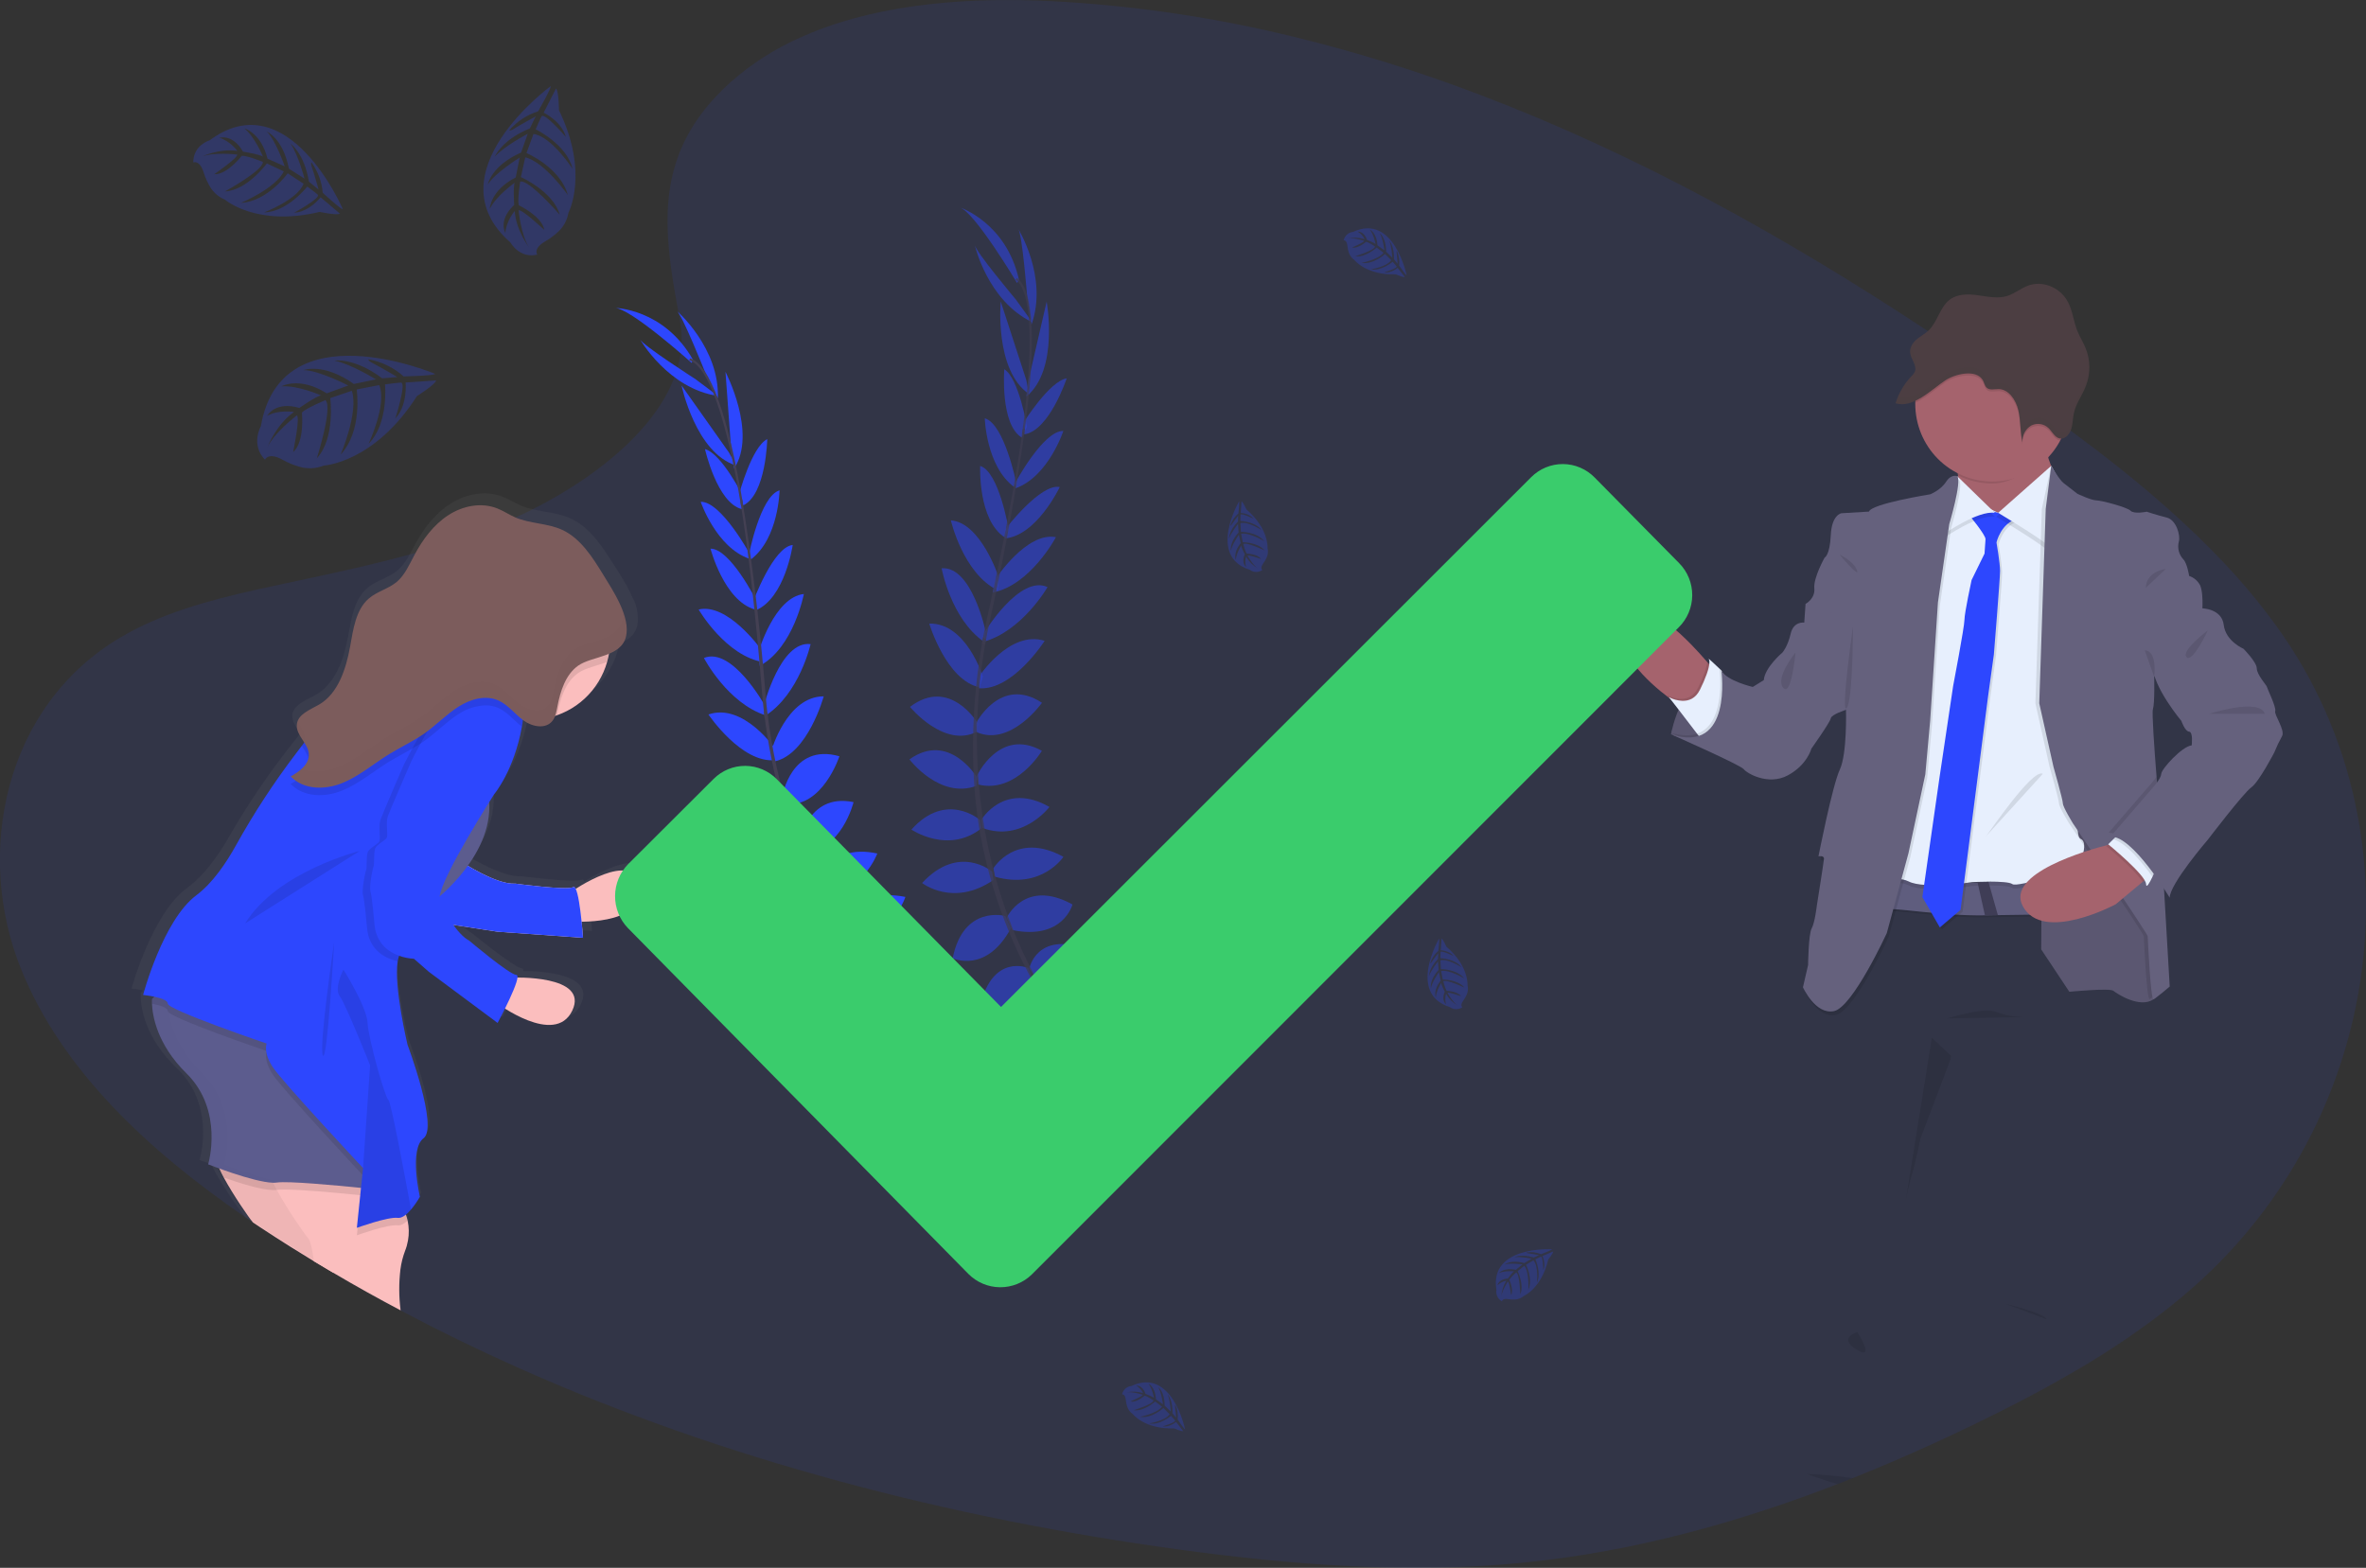 <svg width="338" height="224" viewBox="0 0 338 224" fill="none" xmlns="http://www.w3.org/2000/svg">
<rect x="0" y="0" width="338" height="224" fill="#333333" stroke="none"/>
<g clip-path="url(#clip0)">
<path opacity="0.1" d="M313.44 183.805C312.385 184.74 311.306 185.648 310.204 186.53C310.019 186.681 309.828 186.826 309.64 186.98C305.709 190.054 301.582 192.864 297.286 195.392L296.483 195.863C296.289 195.982 296.098 196.092 295.895 196.201C291.406 198.813 286.75 201.218 282.038 203.495L281.988 203.521L281.632 203.691C277.832 205.527 273.974 207.284 270.06 208.962L269.966 208.998C268.202 209.747 266.437 210.476 264.672 211.186C263.951 211.482 263.228 211.758 262.504 212.04C261.142 212.564 259.777 213.08 258.401 213.575L258.23 213.641L257.936 213.744L257.568 213.881C253.978 215.174 250.339 216.367 246.653 217.462L246.588 217.48C244.017 218.235 241.43 218.934 238.826 219.576L238.47 219.665C234.646 220.596 230.761 221.397 226.852 222.037L225.952 222.182C223.092 222.635 220.214 223.005 217.316 223.291C201.023 224.878 184.537 223.588 168.345 221.376C135.648 216.905 103.384 208.523 73.959 195.386C68.311 192.866 62.773 190.168 57.346 187.292C57.301 187.268 57.263 187.244 57.219 187.224C53.97 185.502 50.765 183.708 47.604 181.842C46.677 181.303 45.757 180.751 44.842 180.197C43.716 179.513 42.596 178.821 41.48 178.121C40.009 177.196 38.538 176.248 37.068 175.278L36.38 174.815L36.115 174.635C35.741 174.383 35.374 174.131 35.003 173.876C21.178 164.388 8.851 152.89 3.027 138.502C-3.703 121.898 0.603 100.848 17.272 91.034C23.002 87.654 29.661 85.819 36.391 84.303L37.08 84.149C38.218 83.897 39.356 83.654 40.489 83.411C44.456 82.563 48.445 81.721 52.395 80.781C54.454 80.292 56.493 79.779 58.519 79.225L59.349 78.993C64.236 77.672 69.016 75.975 73.647 73.918H73.676C74.173 73.695 74.665 73.464 75.147 73.227C75.459 73.078 75.77 72.93 76.082 72.767C81.083 70.259 86.377 66.781 90.451 62.636C90.777 62.304 91.095 61.966 91.404 61.628C91.642 61.364 91.877 61.097 92.104 60.831C94.96 57.474 96.937 53.747 97.313 49.792C97.44 48.463 97.38 47.123 97.137 45.81C96.675 43.323 96.228 40.889 95.898 38.514C95.284 34.052 95.075 29.785 95.928 25.673C96.796 21.48 98.763 17.445 102.519 13.532C103.086 12.939 103.697 12.346 104.352 11.753C107.39 9.066 110.827 6.877 114.538 5.266C114.997 5.068 115.459 4.87 115.923 4.673C126.242 0.462 138.64 -0.415 150.223 0.166C161.044 0.727 171.797 2.235 182.36 4.673C183.199 4.862 184.037 5.061 184.869 5.266C193.855 7.46 202.696 10.215 211.342 13.517C233.808 22.035 255.012 33.862 274.823 46.913C275.017 47.041 275.211 47.168 275.411 47.299C276.238 47.842 277.061 48.388 277.879 48.935C279.461 49.993 281.03 51.057 282.585 52.129L283.635 52.849C284.153 53.205 284.667 53.562 285.179 53.919L286.756 55.019C286.83 55.064 286.901 55.115 286.968 55.17L288.309 56.107C289.085 56.653 289.856 57.202 290.63 57.753L292.288 58.939C292.633 59.188 292.98 59.434 293.324 59.686L295.089 60.985L295.483 61.281C295.565 61.34 295.648 61.4 295.727 61.465L295.777 61.498C300.56 65.035 305.228 68.702 309.601 72.589L310.166 73.093L310.225 73.147C310.702 73.574 311.178 74.006 311.646 74.442C317.358 79.684 322.476 85.317 326.659 91.544C345.872 120.303 340.168 160.124 313.44 183.805Z" fill="#2D47FE"/>
<path d="M238.711 104.886C238.711 104.886 240.423 95.843 245.924 95.796L249.948 104.139L247.241 105.992C247.241 105.992 241.429 106.179 238.711 104.886Z" fill="#65617D"/>
<path opacity="0.1" d="M249.936 104.127L247.241 105.992C247.241 105.992 243.141 106.122 240.212 105.399C239.696 105.278 239.193 105.107 238.711 104.886C238.711 104.886 238.711 104.836 238.741 104.741C238.74 104.729 238.74 104.717 238.741 104.705C238.994 103.571 239.343 102.46 239.782 101.385C239.95 100.978 240.144 100.56 240.35 100.142C241.156 98.58 242.288 97.047 243.838 96.288C244.411 96.005 245.034 95.841 245.671 95.805H245.835H245.915L246.006 95.989L247.365 98.808L249.936 104.127Z" fill="black"/>
<path d="M295.621 141.695C295.621 141.695 301.401 141.137 301.909 141.556C302.418 141.974 305.701 144.12 307.645 142.768C309.589 141.416 308.292 136.708 308.292 136.521C308.292 136.334 308.107 129.669 308.107 129.669L304.639 124.961L300.292 116.713L291.415 115.823L291.644 128.922L291.6 135.635L295.621 141.695Z" fill="#65617D"/>
<path opacity="0.1" d="M295.621 141.695C295.621 141.695 301.401 141.137 301.909 141.556C302.418 141.974 305.701 144.12 307.645 142.768C309.589 141.416 308.292 136.708 308.292 136.521C308.292 136.334 308.107 129.669 308.107 129.669L304.639 124.961L300.292 116.713L291.415 115.823L291.644 128.922L291.6 135.635L295.621 141.695Z" fill="black"/>
<path d="M244.755 95.552C244.755 95.552 244.299 101.239 240.77 101.328C240.77 101.328 239.776 100.735 238.434 99.712C235.346 97.385 230.448 92.908 231.801 88.742C233.743 82.777 243.176 93.782 243.176 93.782L243.902 94.601L244.755 95.552Z" fill="#A5636D"/>
<path opacity="0.1" d="M244.755 95.553C244.755 95.553 244.299 101.24 240.769 101.329C240.769 101.329 239.775 100.736 238.434 99.713L238.14 99.325C238.736 99.64 239.394 99.819 240.066 99.85C240.949 99.867 241.943 99.553 242.581 98.251C242.95 97.52 243.275 96.766 243.555 95.995C243.721 95.543 243.84 95.073 243.908 94.596L244.755 95.553Z" fill="black"/>
<path d="M243.229 105.853L242.438 104.827L239.791 101.373L238.417 99.609C239.013 99.922 239.669 100.101 240.341 100.131C241.223 100.151 242.217 99.834 242.856 98.532C243.226 97.801 243.551 97.048 243.829 96.276C244.267 95.019 244.259 94.373 244.103 94.153C243.947 93.934 245.085 94.998 245.632 95.523L245.653 95.541L245.906 95.784L246.003 95.974L247.341 98.675C247.341 98.675 247.341 98.713 247.341 98.787C247.465 99.644 247.915 105.082 243.229 105.853Z" fill="#E7EFFD"/>
<path d="M294.327 68.889L287.482 76.257C287.482 76.257 278.699 72.699 279.623 71.513C279.982 71.045 279.917 69.565 279.717 67.931C279.393 65.349 278.699 62.375 278.699 62.375C278.699 62.375 294.05 59.858 292.753 62.47C292.282 63.422 292.362 64.546 292.656 65.566C293.034 66.756 293.598 67.878 294.327 68.889Z" fill="#A5636D"/>
<path opacity="0.1" d="M292.753 62.459C292.283 63.41 292.056 63.502 292.35 64.534C290.344 66.704 287.791 69.079 284.617 69.079C282.917 69.082 281.239 68.686 279.717 67.923C279.393 65.341 278.699 62.367 278.699 62.367C278.699 62.367 294.05 59.847 292.753 62.459Z" fill="black"/>
<path d="M295.624 57.703C295.624 60.646 294.464 63.468 292.4 65.548C290.336 67.629 287.536 68.798 284.617 68.798C281.698 68.798 278.898 67.629 276.834 65.548C274.77 63.468 273.61 60.646 273.61 57.703C273.61 57.65 273.61 57.597 273.61 57.543C273.674 54.63 274.872 51.858 276.946 49.828C279.019 47.797 281.803 46.671 284.694 46.692C287.585 46.713 290.352 47.88 292.396 49.94C294.441 52.001 295.599 54.789 295.621 57.703H295.624Z" fill="#A5636D"/>
<path opacity="0.1" d="M297.215 130.887C295.745 130.887 290.903 130.941 285.479 131.027H285.412L283.62 131.056H283.564C277.132 131.16 270.793 129.894 268.249 130.134C262.837 130.647 270.19 125.094 270.19 125.094C274.222 126.08 278.369 126.503 282.514 126.351L284.07 126.268C288.985 125.989 293.927 125.524 296.509 124.741C296.689 126.188 296.951 128.284 297.215 130.887Z" fill="black"/>
<path d="M297.215 130.609C295.745 130.609 290.903 130.66 285.479 130.748H285.412L283.62 130.778H283.564C277.132 130.882 270.793 129.616 268.249 129.856C262.837 130.366 270.19 124.816 270.19 124.816C274.222 125.802 278.369 126.224 282.514 126.07L284.07 125.99C288.985 125.711 293.927 125.243 296.509 124.463C296.689 125.91 296.951 128.012 297.215 130.609Z" fill="#5F5D7E"/>
<path opacity="0.1" d="M281.654 71.975L273.145 75.984L266.583 127.152C266.583 127.152 270.465 125.373 272.686 126.499C274.907 127.626 281.748 126.594 281.748 126.594C281.748 126.594 286.749 126.298 287.481 126.873C288.213 127.448 296.917 124.542 296.917 124.542C296.917 124.542 298.488 120.999 297.285 120.442C296.082 119.885 297.655 114.373 297.655 114.373L296.917 77.457L295.446 72.713L291.47 70.291L287.402 73.552L285.46 73.834L281.654 71.975Z" fill="black"/>
<path d="M281.654 71.406L273.148 75.415L266.583 126.595C266.583 126.595 270.465 124.816 272.686 125.943C274.907 127.069 281.748 126.034 281.748 126.034C281.748 126.034 286.749 125.756 287.481 126.313C288.213 126.871 296.917 123.983 296.917 123.983C296.917 123.983 298.488 120.443 297.285 119.882C296.082 119.322 297.655 113.822 297.655 113.822L296.917 76.906L295.446 72.163L291.47 69.737L287.402 72.999L285.46 73.277L281.654 71.406Z" fill="#E7EFFD"/>
<path opacity="0.1" d="M281.516 73.784C281.516 73.784 283.97 76.719 283.923 77.327C283.875 77.935 283.784 79.376 283.784 79.376L281.949 83.153C281.949 83.153 280.931 87.862 280.931 88.84C280.931 89.818 279.313 98.301 279.313 98.301L277.372 111.346L274.919 128.454L277.416 132.788L280.375 130.271L284.302 99.792L285.134 93.779C285.134 93.779 286.017 82.966 286.017 81.849C286.017 80.731 285.508 77.793 285.508 77.793C285.508 77.793 286.111 74.997 288.608 74.345C291.105 73.692 288.423 74.202 288.423 74.202L286.99 73.037L285.74 73.55C285.74 73.55 282.258 72.48 281.516 73.784Z" fill="black"/>
<path d="M281.24 73.505C281.24 73.505 283.69 76.44 283.646 77.045C283.602 77.65 283.505 79.097 283.505 79.097L281.655 82.874C281.655 82.874 280.637 87.579 280.637 88.558C280.637 89.536 279.019 98.022 279.019 98.022L277.075 111.067L274.625 128.171L277.122 132.506L280.081 129.989L284.008 99.513L284.84 93.5C284.84 93.5 285.723 82.687 285.723 81.567C285.723 80.446 285.214 77.513 285.214 77.513C285.214 77.513 285.802 74.715 288.311 74.062C290.82 73.41 288.129 73.923 288.129 73.923L286.693 72.758L285.446 73.271C285.446 73.271 281.981 72.197 281.24 73.505Z" fill="#2D47FE"/>
<path opacity="0.1" d="M279.622 68.61C279.622 68.61 279.251 68.889 279.16 70.754C279.069 72.619 277.771 76.814 277.771 76.814C277.771 76.814 282.581 73.458 284.987 73.832L279.622 68.61Z" fill="black"/>
<path d="M279.622 68.051C279.622 68.051 279.251 68.332 279.16 70.194C279.069 72.056 277.771 76.255 277.771 76.255C277.771 76.255 282.581 72.898 284.987 73.272L279.622 68.051Z" fill="#E7EFFD"/>
<path opacity="0.1" d="M292.757 67.119L285.186 73.832C285.186 73.832 291.568 77.653 292.401 78.576C293.233 79.498 294.066 69.441 294.066 69.441L292.757 67.119Z" fill="black"/>
<path d="M293.032 66.559L285.449 73.271C285.449 73.271 291.829 77.093 292.662 78.015C293.494 78.937 294.326 68.877 294.326 68.877L293.032 66.559Z" fill="#E7EFFD"/>
<path opacity="0.1" d="M279.89 68.61C279.89 68.61 279.058 68.189 278.273 69.401C277.487 70.614 276.008 71.18 276.008 71.18C276.008 71.18 267.59 72.532 267.266 73.65L263.336 73.881C263.336 73.881 261.948 74.05 261.819 77.015C261.689 79.98 260.936 80.229 260.936 80.229C260.936 80.229 259.315 83.12 259.465 84.611C259.615 86.103 258.215 86.85 258.215 86.85L264.007 101.983C264.007 101.983 264.192 108.23 263.125 110.512C262.057 112.795 260.071 122.912 260.071 122.912C260.071 122.912 260.904 122.725 260.857 123.285C260.81 123.846 259.839 129.95 259.839 129.95C259.839 129.95 259.563 132.373 259.101 133.212C258.639 134.051 258.592 138.433 258.592 138.433L257.83 141.602C257.83 141.602 259.595 145.563 262.272 145.003C264.948 144.443 269.807 133.864 269.807 133.864L272.905 122.446L275.311 111.165L276.005 103.521L277.114 86.601L278.732 75.414C278.732 75.414 280.546 69.401 279.89 68.61Z" fill="black"/>
<path d="M279.622 68.05C279.622 68.05 278.79 67.632 278.005 68.845C277.219 70.057 275.737 70.624 275.737 70.624C275.737 70.624 267.321 71.976 266.998 73.093L263.068 73.328C263.068 73.328 261.68 73.514 261.542 76.45C261.403 79.385 260.659 79.666 260.659 79.666C260.659 79.666 259.042 82.557 259.189 84.049C259.336 85.54 257.941 86.284 257.941 86.284L263.712 101.423C263.712 101.423 263.898 107.67 262.83 109.953C261.762 112.236 259.78 122.352 259.78 122.352C259.78 122.352 260.612 122.165 260.565 122.726C260.518 123.286 259.547 129.391 259.547 129.391C259.547 129.391 259.271 131.813 258.809 132.652C258.347 133.491 258.3 137.873 258.3 137.873L257.565 141.057C257.565 141.057 259.33 145.018 262.003 144.461C264.677 143.904 269.542 133.319 269.542 133.319L272.64 121.901L275.046 110.635L275.737 102.991L276.849 86.074L278.466 74.887C278.466 74.887 280.269 68.845 279.622 68.05Z" fill="#65617D"/>
<path opacity="0.1" d="M249.935 104.127L247.241 105.992C247.241 105.992 243.14 106.122 240.211 105.399L238.717 104.732L238.422 104.598L238.731 104.696C240.278 105.159 241.487 105.15 242.431 104.829C246.229 103.543 245.808 97.225 245.667 95.795C245.667 95.653 245.643 95.561 245.638 95.526C245.637 95.52 245.637 95.514 245.638 95.508L245.661 95.543C245.712 95.63 245.77 95.713 245.835 95.79C245.888 95.853 245.945 95.914 246.005 95.97L247.344 98.671C247.344 98.671 247.344 98.71 247.344 98.784L249.935 104.127Z" fill="black"/>
<path d="M259.231 85.911L257.936 86.285L257.751 88.953C257.751 88.953 256.224 88.722 255.81 90.539C255.395 92.357 254.654 93.208 254.654 93.208C254.654 93.208 252.109 95.351 251.971 97.169L250.398 98.147C250.398 98.147 246.744 97.308 245.912 95.817C245.912 95.817 247.577 107.842 238.7 104.907C238.7 104.907 248.642 109.289 249.103 109.894C249.565 110.499 252.618 112.266 255.392 110.784C258.166 109.301 258.769 106.962 258.769 106.962C258.769 106.962 261.451 103.188 261.542 102.627C261.634 102.067 263.716 101.415 263.716 101.415L267.693 91.722L259.231 85.911Z" fill="#65617D"/>
<path opacity="0.1" d="M291.691 72.711L293.032 66.559C293.032 66.559 293.621 68.563 294.235 69.028C294.85 69.494 296.224 70.567 296.224 70.567C296.224 70.567 298.212 71.501 298.903 71.501C299.595 71.501 303.345 72.48 303.807 72.984C304.269 73.487 306.119 73.123 306.119 73.123C306.119 73.123 307.645 73.636 308.986 73.962C310.328 74.288 310.975 76.526 310.695 77.41C310.584 77.851 310.585 78.312 310.698 78.752C310.811 79.193 311.033 79.597 311.343 79.927C311.898 80.488 312.175 82.299 312.175 82.299C312.856 82.523 313.422 83.009 313.749 83.651C314.21 84.677 314.072 86.912 314.072 86.912L307.183 96.697C307.183 96.697 307.275 100.471 306.998 101.31C306.722 102.149 307.969 116.413 307.969 116.413L309.401 140.93C309.401 140.93 307.507 142.56 307.089 142.747C306.672 142.934 306.257 134.078 306.257 133.752C306.257 133.426 295.577 117.623 295.577 117.623C295.577 117.623 294.141 115.292 294.141 114.779C294.141 114.267 292.8 109.561 292.8 109.561L290.773 100.492L291.691 72.711Z" fill="black"/>
<path d="M314.645 86.394C314.645 86.714 314.628 86.927 314.628 86.927L307.742 96.712C307.742 96.712 307.836 100.489 307.56 101.328C307.398 101.814 307.751 106.831 308.077 110.949C308.31 113.914 308.53 116.428 308.53 116.428L309.136 126.829L309.96 140.948C309.96 140.948 308.065 142.578 307.651 142.765C307.236 142.952 306.818 134.096 306.818 133.767C306.818 133.438 296.129 117.635 296.129 117.635C296.129 117.635 294.697 115.301 294.697 114.789C294.697 114.276 293.356 109.567 293.356 109.567L291.323 100.48L292.247 72.699L293.032 66.547C293.032 66.547 294.188 68.554 294.797 69.017C295.406 69.479 296.782 70.555 296.782 70.555C296.782 70.555 298.771 71.489 299.465 71.489C300.159 71.489 303.903 72.468 304.368 72.972C304.833 73.476 306.68 73.111 306.68 73.111C306.68 73.111 308.204 73.624 309.545 73.95C310.886 74.276 311.533 76.515 311.257 77.398C311.145 77.839 311.145 78.301 311.258 78.741C311.371 79.181 311.594 79.585 311.904 79.915C312.457 80.473 312.736 82.287 312.736 82.287C313.417 82.512 313.982 82.998 314.31 83.639C314.625 84.375 314.654 85.667 314.645 86.394Z" fill="#65617D"/>
<path opacity="0.1" d="M264.674 211.187C263.954 211.483 263.23 211.759 262.507 212.041C260.239 211.374 258.121 210.588 258.121 210.588C260.315 210.667 262.502 210.867 264.674 211.187Z" fill="black"/>
<path opacity="0.1" d="M286.557 186.301C286.557 186.301 292.06 187.605 292.384 188.492L286.557 186.301Z" fill="black"/>
<path opacity="0.1" d="M265.333 190.311C265.333 190.311 262.465 191.15 265.242 192.828C268.018 194.506 265.333 190.311 265.333 190.311Z" fill="black"/>
<path opacity="0.1" d="M278.049 145.505C278.372 145.505 283.414 143.826 285.17 144.574C286.926 145.321 289.103 145.318 289.103 145.318L278.049 145.505Z" fill="black"/>
<path opacity="0.1" d="M278.714 150.841L278.664 151.304L274.351 162.671C274.351 162.671 273.657 166.119 273.054 168.076C272.676 169.406 272.376 170.757 272.154 172.123L275.978 148.268L278.714 150.841Z" fill="black"/>
<path d="M285.411 130.749L283.619 130.779H283.563L282.513 126.079C283.028 126.055 283.549 126.029 284.069 125.996L285.411 130.749Z" fill="#3F3D56"/>
<path d="M307.228 125.047L306.078 126.005L302.245 129.198C302.245 129.198 291.841 134.793 288.976 129.477C286.45 124.795 298.245 121.454 301.086 120.724C301.471 120.627 301.692 120.576 301.692 120.576L307.228 125.047Z" fill="#A5636D"/>
<path opacity="0.1" d="M262.792 79.236C262.792 79.236 264.824 80.17 265.286 81.475C265.748 82.779 262.792 79.236 262.792 79.236Z" fill="black"/>
<path opacity="0.1" d="M256.501 93.222C256.501 93.222 253.542 96.857 254.736 98.262C255.93 99.667 256.501 93.222 256.501 93.222Z" fill="black"/>
<path opacity="0.1" d="M309.402 81.288C309.402 81.288 306.628 81.567 306.534 83.992L309.402 81.288Z" fill="black"/>
<path opacity="0.1" d="M283.69 119.508C283.984 119.229 290.349 109.724 291.829 110.56L283.69 119.508Z" fill="black"/>
<path opacity="0.1" d="M295.624 57.703C295.625 59.53 295.178 61.329 294.321 62.939H294.238C293.541 62.791 293.179 61.973 292.647 61.457C292.319 61.143 291.902 60.94 291.455 60.877C291.007 60.813 290.551 60.893 290.15 61.104C289.744 61.348 289.415 61.701 289.198 62.124C288.981 62.547 288.886 63.022 288.923 63.497C288.57 62.014 288.682 60.416 288.335 58.922C287.988 57.428 286.955 55.912 285.538 55.886C284.926 55.886 284.214 56.114 283.773 55.651C283.505 55.373 283.452 54.934 283.252 54.596C282.237 52.945 279.155 53.781 277.896 54.629C276.637 55.477 275.175 56.829 273.61 57.555C273.674 54.641 274.872 51.87 276.946 49.839C279.019 47.809 281.803 46.682 284.694 46.703C287.585 46.724 290.352 47.891 292.396 49.952C294.441 52.012 295.599 54.801 295.621 57.715L295.624 57.703Z" fill="black"/>
<path d="M283.255 54.304C283.455 54.642 283.508 55.081 283.776 55.36C284.217 55.819 284.929 55.582 285.541 55.594C286.958 55.618 287.994 57.133 288.338 58.627C288.682 60.121 288.57 61.711 288.926 63.202C288.89 62.728 288.985 62.253 289.202 61.831C289.418 61.409 289.748 61.056 290.153 60.812C290.553 60.601 291.009 60.522 291.456 60.585C291.903 60.648 292.32 60.851 292.647 61.165C293.179 61.675 293.529 62.493 294.241 62.648C294.953 62.802 295.612 62.12 295.865 61.379C296.118 60.637 296.097 59.825 296.262 59.057C296.577 57.601 297.518 56.41 298.027 55.028C298.647 53.346 298.63 51.492 297.98 49.822C297.633 48.932 297.118 48.158 296.765 47.284C296.235 45.955 296.094 44.458 295.447 43.192C294.359 41.072 291.794 40.014 289.688 40.82C288.682 41.203 287.808 41.941 286.788 42.27C285.423 42.712 283.961 42.38 282.546 42.181C281.131 41.982 279.567 41.965 278.428 42.901C277.119 43.981 276.761 46.009 275.531 47.195C275.013 47.693 274.372 48.01 273.828 48.469C273.284 48.929 272.813 49.614 272.875 50.361C272.957 51.328 273.896 52.205 273.549 53.098C273.424 53.357 273.249 53.589 273.034 53.78C272.005 54.869 271.239 56.183 270.795 57.619C273.272 58.399 275.949 55.648 277.887 54.358C279.161 53.489 282.243 52.65 283.255 54.304Z" fill="#4C3E42"/>
<path opacity="0.1" d="M307.228 125.047L306.078 126.005C305.063 124.3 300.895 120.896 300.895 120.896L301.074 120.721C301.46 120.624 301.68 120.573 301.68 120.573L307.228 125.047Z" fill="black"/>
<path d="M308.339 123.33C308.339 123.33 307.924 124.367 307.498 125.266C307.071 126.164 306.615 126.976 306.58 126.315C306.533 125.008 301.171 120.626 301.171 120.626L301.897 119.914L302.742 119.087L308.339 123.33Z" fill="#E7EFFD"/>
<path opacity="0.1" d="M308.524 116.432L309.13 126.833C307.695 124.583 303.75 118.81 301.215 118.997L307.365 111.881C307.622 111.594 307.858 111.289 308.071 110.968C308.304 113.927 308.524 116.432 308.524 116.432Z" fill="black"/>
<path opacity="0.1" d="M308.339 123.33C308.339 123.33 307.924 124.367 307.498 125.266C305.886 123.036 303.674 120.406 301.909 119.914L302.753 119.087L308.339 123.33Z" fill="black"/>
<path d="M312.963 85.614L314.628 86.919C314.628 86.919 317.402 86.966 317.678 89.291C317.955 91.615 320.499 92.694 320.499 92.694C320.499 92.694 322.396 94.604 322.396 95.49C322.396 96.377 323.829 97.96 323.829 98.099C323.829 98.239 325.217 101.082 325.032 101.595C324.846 102.108 326.502 104.346 326.002 105.185C325.585 105.938 325.214 106.716 324.893 107.516C324.893 107.516 322.72 111.711 321.608 112.503C320.496 113.294 315.413 119.959 315.413 119.959C315.413 119.959 309.957 126.298 309.957 128.261C309.957 128.261 304.639 119.31 301.495 119.544L307.645 112.414C307.645 112.414 308.707 111.249 308.754 110.549C308.801 109.849 311.713 106.632 313.101 106.493C313.101 106.493 313.331 104.581 312.731 104.536C312.131 104.492 311.622 102.997 311.622 102.997C311.622 102.997 307.551 98.15 307.504 95.072C307.457 91.995 312.963 85.614 312.963 85.614Z" fill="#65617D"/>
<path opacity="0.1" d="M315.413 90.061C315.413 90.061 311.528 92.949 312.36 93.883C313.192 94.817 315.413 90.061 315.413 90.061Z" fill="black"/>
<path opacity="0.1" d="M315.599 101.983C315.599 101.983 322.811 99.653 323.54 101.983H315.599Z" fill="black"/>
<path opacity="0.1" d="M264.71 89.492C264.71 89.492 264.71 100.118 263.807 101.168C262.904 102.217 264.71 89.492 264.71 89.492Z" fill="black"/>
<path opacity="0.1" d="M306.396 92.917L307.737 96.715C307.737 96.715 308.269 92.988 306.396 92.917Z" fill="black"/>
<g opacity="0.1">
<path opacity="0.1" d="M273.714 52.175C274.052 51.301 273.167 50.444 273.049 49.507C272.933 49.771 272.882 50.06 272.902 50.349C272.961 51.057 273.49 51.716 273.617 52.371C273.655 52.309 273.688 52.243 273.714 52.175Z" fill="black"/>
<path opacity="0.1" d="M289.047 62.215C288.714 60.732 288.811 59.188 288.476 57.72C288.141 56.252 287.096 54.708 285.679 54.684C285.067 54.684 284.355 54.909 283.914 54.45C283.646 54.171 283.593 53.732 283.393 53.394C282.381 51.743 279.299 52.579 278.037 53.427C276.146 54.693 273.548 57.343 271.122 56.744C271.007 57.026 270.898 57.311 270.807 57.604C273.284 58.384 275.96 55.633 277.899 54.343C279.161 53.498 282.24 52.659 283.255 54.313C283.455 54.651 283.508 55.09 283.776 55.369C284.217 55.828 284.929 55.591 285.54 55.603C286.958 55.627 287.994 57.142 288.338 58.636C288.682 60.13 288.57 61.719 288.926 63.211C288.9 62.874 288.941 62.535 289.047 62.215Z" fill="black"/>
<path opacity="0.1" d="M296.001 60.465C295.748 61.207 295.089 61.886 294.377 61.734C293.665 61.583 293.318 60.768 292.786 60.252C292.457 59.939 292.04 59.737 291.592 59.674C291.145 59.611 290.689 59.691 290.288 59.902C289.903 60.134 289.586 60.465 289.37 60.862C289.154 61.258 289.048 61.706 289.062 62.158C289.247 61.589 289.635 61.109 290.15 60.809C290.55 60.598 291.006 60.519 291.453 60.582C291.901 60.645 292.317 60.848 292.644 61.162C293.177 61.672 293.527 62.49 294.239 62.645C294.95 62.799 295.609 62.117 295.862 61.376C295.993 60.939 296.078 60.49 296.115 60.036C296.085 60.181 296.046 60.324 296.001 60.465Z" fill="black"/>
<path opacity="0.1" d="M298.174 54.117C297.653 55.498 296.703 56.69 296.409 58.143C296.345 58.44 296.309 58.736 296.274 59.032C296.589 57.586 297.527 56.397 298.039 55.018C298.271 54.397 298.414 53.746 298.465 53.085C298.395 53.436 298.298 53.781 298.174 54.117Z" fill="black"/>
</g>
<path d="M231.349 87.868C231.412 87.868 231.464 87.816 231.464 87.752C231.464 87.689 231.412 87.637 231.349 87.637C231.286 87.637 231.234 87.689 231.234 87.752C231.234 87.816 231.286 87.868 231.349 87.868Z" fill="#E6E8EC"/>
<path d="M138.91 152.807C138.91 152.807 142.146 150.467 145.508 151.917C145.508 151.917 144.566 153.927 140.39 153.901L138.91 152.807Z" fill="#2D47FE"/>
<path d="M138.507 152.944C138.507 152.944 137.642 156.867 140.272 159.411C140.272 159.411 141.743 157.75 140.075 153.887L138.507 152.944Z" fill="#2D47FE"/>
<path d="M134.219 149.374C134.219 149.374 134.34 146.062 141.779 146.872C141.779 146.872 141.896 149.003 139.337 150.112C136.778 151.221 135.558 150.418 134.219 149.374Z" fill="#2D47FE"/>
<path d="M133.762 149.359C133.762 149.359 130.674 150.492 133.727 157.379C133.727 157.379 135.786 156.834 136.033 154.038C136.28 151.242 135.156 150.332 133.762 149.359Z" fill="#2D47FE"/>
<path d="M129.397 144.846C129.397 144.846 128.767 139.429 136.35 139.693C136.35 139.693 137.074 144.591 130.782 146.1L129.397 144.846Z" fill="#2D47FE"/>
<path d="M124.167 138.905C124.167 138.905 124.97 132.705 132.597 134.25C132.597 134.25 132.827 139.587 125.456 140.325L124.167 138.905Z" fill="#2D47FE"/>
<path d="M120.276 132.703C120.276 132.703 121.782 126.625 129.338 128.146C129.338 128.146 127.762 133.607 120.808 133.779L120.276 132.703Z" fill="#2D47FE"/>
<path d="M116.572 126.642C116.572 126.642 118.043 120.351 125.329 121.943C125.329 121.943 123.14 127.95 117.093 127.686L116.572 126.642Z" fill="#2D47FE"/>
<path d="M114.11 120.845C114.11 120.845 115.125 113.186 121.937 114.604C121.937 114.604 120.243 121.607 114.654 121.933L114.11 120.845Z" fill="#2D47FE"/>
<path d="M111.746 113.817C111.746 113.817 113.019 106.082 119.917 108.05C119.917 108.05 117.52 115.406 112.269 114.87L111.746 113.817Z" fill="#2D47FE"/>
<path d="M110.196 107.258C110.196 107.258 112.391 99.487 117.673 99.49C117.673 99.49 115.438 107.694 110.696 108.779L110.196 107.258Z" fill="#2D47FE"/>
<path d="M109.128 100.827C109.128 100.827 111.482 91.484 115.8 92.03C115.8 92.03 114.196 99.163 109.328 102.259L109.128 100.827Z" fill="#2D47FE"/>
<path d="M108.366 93.132C108.366 93.132 110.608 85.335 114.837 84.866C114.837 84.866 113.399 92.507 108.54 95.128L108.366 93.132Z" fill="#2D47FE"/>
<path d="M107.581 85.972C107.581 85.972 110.449 78.145 113.243 77.863C113.243 77.863 112.158 85.504 107.908 87.226L107.581 85.972Z" fill="#2D47FE"/>
<path d="M106.975 79.302C106.975 79.302 108.601 70.855 111.369 70.055C111.369 70.055 111.248 76.915 107.281 79.916L106.975 79.302Z" fill="#2D47FE"/>
<path d="M105.589 70.594C105.589 70.594 107.381 63.843 109.607 62.74C109.607 62.74 109.457 70.621 106.178 72.204L105.589 70.594Z" fill="#2D47FE"/>
<path d="M104.499 64.881L103.64 53.131C103.64 53.131 108.202 61.848 104.878 66.935L104.499 64.881Z" fill="#2D47FE"/>
<path d="M100.783 53.314C100.783 53.314 97.413 44.843 96.665 44.393C96.665 44.393 102.842 49.729 102.548 56.925L100.783 53.314Z" fill="#2D47FE"/>
<path d="M129.188 144.814C129.188 144.814 123.8 144.316 124.25 151.948C124.25 151.948 129.127 152.541 130.468 146.178L129.188 144.814Z" fill="#2D47FE"/>
<path d="M123.905 138.71C123.905 138.71 117.708 138.929 118.511 146.715C118.511 146.715 123.746 147.45 125.185 140.127L123.905 138.71Z" fill="#2D47FE"/>
<path d="M120.235 133.213C120.235 133.213 114.508 130.77 111.169 137.77C111.169 137.77 116.449 139.786 120.773 134.301L120.235 133.213Z" fill="#2D47FE"/>
<path d="M116.449 126.705C116.449 126.705 110.581 124.099 107.454 130.933C107.454 130.933 113.534 132.783 116.964 127.748L116.449 126.705Z" fill="#2D47FE"/>
<path d="M114.191 121.009C114.191 121.009 108.446 115.886 104.229 121.454C104.229 121.454 110.058 125.626 114.491 122.186L114.191 121.009Z" fill="#2D47FE"/>
<path d="M112.054 113.623C112.054 113.623 106.269 108.378 102.098 114.257C102.098 114.257 108.528 118.494 112.295 114.758L112.054 113.623Z" fill="#2D47FE"/>
<path d="M110.76 107.012C110.76 107.012 106.204 100.365 101.207 102.078C101.207 102.078 105.936 109.123 110.772 108.601L110.76 107.012Z" fill="#2D47FE"/>
<path d="M109.252 100.78C109.252 100.78 104.596 92.359 100.56 94.008C100.56 94.008 103.931 100.486 109.419 102.218L109.252 100.78Z" fill="#2D47FE"/>
<path d="M108.646 92.682C108.646 92.682 103.94 86.097 99.805 87.084C99.805 87.084 103.699 93.794 109.152 94.621L108.646 92.682Z" fill="#2D47FE"/>
<path d="M108.046 85.804C108.046 85.804 104.31 78.356 101.501 78.392C101.501 78.392 103.445 85.857 107.86 87.082L108.046 85.804Z" fill="#2D47FE"/>
<path d="M107.107 79.13C107.107 79.13 102.989 71.599 100.101 71.697C100.101 71.697 102.313 78.187 107.004 79.812L107.107 79.13Z" fill="#2D47FE"/>
<path d="M106.222 71.039C106.222 71.039 103.113 64.794 100.712 64.169C100.712 64.169 102.439 71.857 105.972 72.737L106.222 71.039Z" fill="#2D47FE"/>
<path d="M104.149 64.671L97.366 55.076C97.366 55.076 99.378 64.718 105.155 66.506L104.149 64.671Z" fill="#2D47FE"/>
<path d="M99.345 54.164C99.345 54.164 91.698 49.269 91.403 48.444C91.403 48.444 95.48 55.56 102.551 56.565L99.345 54.164Z" fill="#2D47FE"/>
<path d="M98.809 51.85C98.809 51.85 89.944 43.895 87.762 43.987C87.762 43.987 94.821 44.041 98.998 51.399L98.809 51.85Z" fill="#2D47FE"/>
<path d="M106.187 72.273L105.875 72.326C103.787 59.711 101.169 52.307 98.478 51.483L98.569 51.187C101.413 52.052 104.046 59.349 106.187 72.273Z" fill="#444053"/>
<path d="M109.699 102.497L109.232 102.556C109.087 101.37 108.967 100.167 108.867 98.963C108.02 88.485 106.958 78.876 105.77 71.686L106.028 71.336C107.205 78.538 108.49 88.431 109.34 98.909C109.435 100.122 109.558 101.329 109.699 102.497Z" fill="#444053"/>
<path d="M147.921 158.505C147.836 158.47 139.409 155.063 130.47 146.498C125.237 141.486 120.824 135.67 117.396 129.266C113.11 121.261 110.304 111.322 109.122 101.609L109.622 101.823C112.269 123.621 122.723 138.19 130.885 146.017C139.735 154.506 148.068 157.877 148.151 157.915L147.921 158.505Z" fill="#444053"/>
<g opacity="0.7">
<path opacity="0.7" d="M153.778 148.835C153.778 148.835 157.56 147.575 160.337 149.958C160.337 149.958 158.846 151.598 154.866 150.317L153.778 148.835Z" fill="#2D47FE"/>
<path opacity="0.7" d="M153.351 148.841C153.351 148.841 151.369 152.328 153.134 155.547C153.134 155.547 155.025 154.4 154.575 150.211L153.351 148.841Z" fill="#2D47FE"/>
<path opacity="0.7" d="M150.31 144.15C150.31 144.15 151.404 141.022 158.252 144.028C158.252 144.028 157.734 146.103 154.963 146.4C152.193 146.696 151.281 145.546 150.31 144.15Z" fill="#2D47FE"/>
<path opacity="0.7" d="M149.88 144.022C149.88 144.022 146.594 144.18 147.48 151.669C147.48 151.669 149.592 151.764 150.665 149.172C151.739 146.581 150.924 145.345 149.88 144.022Z" fill="#2D47FE"/>
<path opacity="0.7" d="M147.042 138.389C147.042 138.389 148.042 133.028 155.201 135.555C155.201 135.555 154.445 140.447 147.995 140.002L147.042 138.389Z" fill="#2D47FE"/>
<path opacity="0.7" d="M143.804 131.14C143.804 131.14 146.401 125.462 153.216 129.225C153.216 129.225 151.866 134.375 144.607 132.88L143.804 131.14Z" fill="#2D47FE"/>
<path opacity="0.7" d="M141.918 124.051C141.918 124.051 145.154 118.7 151.919 122.418C151.919 122.418 148.801 127.162 142.113 125.252L141.918 124.051Z" fill="#2D47FE"/>
<path opacity="0.7" d="M140.173 117.155C140.173 117.155 143.426 111.587 149.924 115.293C149.924 115.293 146.062 120.372 140.359 118.305L140.173 117.155Z" fill="#2D47FE"/>
<path opacity="0.7" d="M139.535 110.882C139.535 110.882 142.771 103.87 148.842 107.271C148.842 107.271 145.156 113.446 139.723 112.083L139.535 110.882Z" fill="#2D47FE"/>
<path opacity="0.7" d="M139.351 103.462C139.351 103.462 142.851 96.459 148.855 100.409C148.855 100.409 144.393 106.712 139.536 104.61L139.351 103.462Z" fill="#2D47FE"/>
<path opacity="0.7" d="M139.809 96.73C139.809 96.73 144.198 89.97 149.239 91.556C149.239 91.556 144.683 98.72 139.827 98.334L139.809 96.73Z" fill="#2D47FE"/>
<path opacity="0.7" d="M140.685 90.276C140.685 90.276 145.686 82.06 149.651 83.88C149.651 83.88 146.012 90.208 140.459 91.705L140.685 90.276Z" fill="#2D47FE"/>
<path opacity="0.7" d="M142.233 82.7C142.233 82.7 146.674 75.931 150.845 76.749C150.845 76.749 147.218 83.613 141.803 84.66L142.233 82.7Z" fill="#2D47FE"/>
<path opacity="0.7" d="M143.592 75.631C143.592 75.631 148.642 69.016 151.392 69.585C151.392 69.585 148.101 76.553 143.536 76.927L143.592 75.631Z" fill="#2D47FE"/>
<path opacity="0.7" d="M144.983 69.079C144.983 69.079 149.028 61.504 151.91 61.569C151.91 61.569 149.769 68.091 145.092 69.758L144.983 69.079Z" fill="#2D47FE"/>
<path opacity="0.7" d="M146.233 60.35C146.233 60.35 149.934 54.444 152.387 54.056C152.387 54.056 149.916 61.536 146.319 62.061L146.233 60.35Z" fill="#2D47FE"/>
<path opacity="0.7" d="M146.874 54.567L149.522 43.096C149.522 43.096 151.307 52.782 146.639 56.654L146.874 54.567Z" fill="#2D47FE"/>
<path opacity="0.7" d="M146.742 42.414C146.742 42.414 146.025 33.314 145.439 32.659C145.439 32.659 149.772 39.615 147.351 46.387L146.742 42.414Z" fill="#2D47FE"/>
<path opacity="0.7" d="M146.854 138.289C146.854 138.289 141.854 136.193 140.036 143.626C140.036 143.626 144.51 145.669 147.684 139.982L146.854 138.289Z" fill="#2D47FE"/>
<path opacity="0.7" d="M143.612 130.872C143.612 130.872 137.633 129.224 136.097 136.909C136.097 136.909 140.877 139.183 144.415 132.621L143.612 130.872Z" fill="#2D47FE"/>
<path opacity="0.7" d="M141.73 124.526C141.73 124.526 136.985 120.476 131.729 126.159C131.729 126.159 136.173 129.667 141.921 125.726L141.73 124.526Z" fill="#2D47FE"/>
<path opacity="0.7" d="M140.036 117.179C140.036 117.179 135.206 112.93 130.203 118.525C130.203 118.525 135.459 122.112 140.221 118.332L140.036 117.179Z" fill="#2D47FE"/>
<path opacity="0.7" d="M139.562 111.062C139.562 111.062 135.588 104.447 129.92 108.497C129.92 108.497 134.253 114.231 139.5 112.274L139.562 111.062Z" fill="#2D47FE"/>
<path opacity="0.7" d="M139.704 103.368C139.704 103.368 135.727 96.629 129.997 100.996C129.997 100.996 134.886 106.97 139.586 104.533L139.704 103.368Z" fill="#2D47FE"/>
<path opacity="0.7" d="M140.415 96.667C140.415 96.667 138.03 88.958 132.75 89.092C132.75 89.092 135.188 97.239 139.956 98.203L140.415 96.667Z" fill="#2D47FE"/>
<path opacity="0.7" d="M140.818 90.265C140.818 90.265 138.856 80.831 134.518 81.196C134.518 81.196 135.824 88.392 140.553 91.689L140.818 90.265Z" fill="#2D47FE"/>
<path opacity="0.7" d="M142.63 82.353C142.63 82.353 140.08 74.644 135.838 74.348C135.838 74.348 137.58 81.926 142.539 84.348L142.63 82.353Z" fill="#2D47FE"/>
<path opacity="0.7" d="M144.087 75.607C144.087 75.607 142.719 67.377 140.025 66.573C140.025 66.573 139.678 74.282 143.534 76.778L144.087 75.607Z" fill="#2D47FE"/>
<path opacity="0.7" d="M145.175 68.954C145.175 68.954 143.46 60.528 140.68 59.763C140.68 59.763 140.874 66.621 144.878 69.579L145.175 68.954Z" fill="#2D47FE"/>
<path opacity="0.7" d="M146.703 60.967C146.703 60.967 145.577 54.073 143.468 52.751C143.468 52.751 142.847 60.611 145.959 62.511L146.703 60.967Z" fill="#2D47FE"/>
<path opacity="0.7" d="M146.604 54.264L142.96 43.071C142.96 43.071 142.034 52.882 147.022 56.321L146.604 54.264Z" fill="#2D47FE"/>
<path opacity="0.7" d="M145.119 42.792C145.119 42.792 139.262 35.825 139.236 34.947C139.236 34.947 141.027 42.952 147.472 46.042L145.119 42.792Z" fill="#2D47FE"/>
<path opacity="0.7" d="M145.289 40.423C145.289 40.423 139.174 30.168 137.053 29.602C137.053 29.602 143.783 31.772 145.583 40.05L145.289 40.423Z" fill="#2D47FE"/>
<path opacity="0.7" d="M146.304 62.132L145.992 62.088C147.721 49.419 147.398 41.562 145.08 39.97L145.259 39.709C147.716 41.396 148.077 49.146 146.304 62.132Z" fill="#444053"/>
<path opacity="0.7" d="M140.739 92.042L140.274 91.956C140.486 90.785 140.724 89.584 140.989 88.416C143.271 78.161 145.107 68.667 146.08 61.436L146.43 61.181C145.442 68.412 143.736 78.241 141.448 88.508C141.189 89.694 140.948 90.877 140.739 92.042Z" fill="#444053"/>
<path opacity="0.7" d="M160.699 156.976C160.629 156.92 153.587 151.136 147.584 140.281C144.06 133.927 141.559 127.05 140.174 119.906C138.445 110.976 138.703 100.635 140.436 91.022L140.851 91.375C136.953 112.983 142.616 130.026 148.107 139.946C154.052 150.703 161.011 156.425 161.082 156.481L160.699 156.976Z" fill="#444053"/>
</g>
<path d="M90.406 129.664C89.714 129.951 88.996 130.167 88.262 130.31C86.978 130.552 85.676 130.676 84.37 130.681C84.408 131.028 84.438 131.351 84.467 131.644C84.538 132.451 84.579 133.005 84.579 133.005L83.199 132.91L71.822 132.128L65.169 131.134C65.49 131.569 65.839 131.982 66.213 132.371C66.601 132.784 67.049 133.135 67.543 133.411C67.543 133.411 73.546 138.312 74.584 138.357C74.731 138.357 74.778 138.505 74.755 138.739C77.281 138.739 85.138 139.11 82.958 143.519C82.598 144.304 81.962 144.928 81.173 145.271C78.652 146.347 74.849 144.411 72.89 143.222C72.699 143.599 72.516 143.949 72.355 144.248C72.022 144.879 71.79 145.298 71.79 145.298L71.593 145.155L61.498 137.909L59.286 136.017C58.636 135.988 57.993 135.875 57.371 135.682L57.077 135.588C57.064 135.613 57.053 135.64 57.045 135.668C56.964 135.899 56.904 136.137 56.865 136.379C56.865 136.415 56.865 136.45 56.865 136.486C56.824 136.762 56.797 137.04 56.783 137.319C56.783 137.509 56.768 137.71 56.768 137.912C56.751 141.95 58.356 148.44 58.356 148.44C58.356 148.44 62.519 159.141 61.042 161.61C60.966 161.736 60.866 161.844 60.748 161.931C60.227 162.31 59.916 162.986 59.754 163.789C59.204 166.41 60.168 170.41 60.168 170.41C60.168 170.41 60.08 170.558 59.93 170.79C59.606 171.313 59.24 171.808 58.836 172.272C58.774 172.343 58.709 172.417 58.642 172.486C58.46 172.678 58.263 172.857 58.054 173.019C58.092 173.135 58.133 173.253 58.174 173.381C58.215 173.508 58.268 173.707 58.309 173.885C58.637 175.342 58.509 176.866 57.942 178.246C57.556 179.253 57.307 180.307 57.201 181.38C57.009 183.346 57.06 185.327 57.351 187.28C57.306 187.257 57.268 187.233 57.224 187.212C53.971 185.498 50.764 183.709 47.603 181.843C46.676 181.303 45.756 180.752 44.841 180.197C43.715 179.513 42.595 178.821 41.479 178.122C40.008 177.197 38.538 176.248 37.067 175.278L36.379 174.816L36.114 174.635C35.74 174.383 35.373 174.131 35.002 173.876C33.481 171.895 32.092 169.815 30.843 167.65C30.634 167.273 30.446 166.914 30.29 166.585V166.568L30.19 166.351L29.775 166.203C28.996 165.927 28.502 165.734 28.502 165.734C28.861 164.412 29.034 163.044 29.013 161.673C28.99 159.004 28.257 155.446 25.239 152.594C20.78 148.345 20.166 144.15 20.101 142.54C20.101 142.428 20.101 142.327 20.101 142.244C20.099 142.108 20.105 141.972 20.119 141.838L20.46 141.508C19.595 141.333 18.783 141.253 18.783 141.253C18.783 141.253 21.742 130.461 26.725 126.859C29.196 125.08 31.252 122.115 32.705 119.571C35.355 114.974 38.332 110.575 41.611 106.41L42.508 105.269L42.77 104.934L42.826 104.865L42.897 104.771C42.775 104.585 42.651 104.401 42.526 104.219L42.444 104.098C42.053 103.505 41.717 102.912 41.77 102.203C41.77 102.203 41.77 102.188 41.77 102.182C41.77 102.132 41.77 102.084 41.77 102.031C41.783 101.913 41.804 101.796 41.835 101.681C41.845 101.7 41.857 101.718 41.87 101.734C42.291 100.501 43.911 99.956 45.106 99.274C47.92 97.678 49.121 94.189 49.724 90.942C50.191 88.416 50.58 85.585 52.521 83.963C53.774 82.919 55.462 82.575 56.73 81.541C57.463 80.887 58.07 80.102 58.518 79.225C58.812 78.721 59.065 78.199 59.339 77.695C60.592 75.412 62.239 73.289 64.419 71.923C66.598 70.556 69.363 70.025 71.752 70.944C72.672 71.297 73.516 71.834 74.399 72.228C74.944 72.452 75.507 72.629 76.081 72.756C77.879 73.18 79.77 73.289 81.458 74.046C84.203 75.273 85.988 77.989 87.617 80.568C88.462 81.902 89.788 83.853 90.541 85.816C90.541 85.745 90.541 85.68 90.541 85.612C90.904 86.476 91.104 87.401 91.129 88.339C91.144 88.739 91.102 89.138 91.003 89.525C90.732 90.533 90.041 91.171 89.173 91.639L89.035 91.707C88.85 91.803 88.659 91.889 88.465 91.965C88.435 92.128 88.403 92.294 88.367 92.454C88.353 92.523 88.335 92.594 88.317 92.662C88.279 92.828 88.235 92.991 88.188 93.154C87.559 95.273 86.333 97.162 84.658 98.592C83.499 99.592 82.158 100.357 80.711 100.845C80.608 100.881 80.499 100.907 80.396 100.94C80.309 101.188 80.184 101.421 80.026 101.631C79.911 101.778 79.776 101.909 79.626 102.019C79.532 102.083 79.433 102.141 79.332 102.191C79.307 102.207 79.28 102.22 79.252 102.23C78.193 102.71 76.743 102.333 75.722 101.616C75.669 101.58 75.62 101.539 75.57 101.5C75.57 101.669 75.543 101.847 75.514 102.031C75.484 102.215 75.464 102.327 75.431 102.482C75.399 102.636 75.387 102.71 75.367 102.82C75.346 102.929 75.331 103.003 75.314 103.089L75.278 103.241C74.696 106.102 73.584 108.828 72.002 111.275C71.772 111.626 71.524 111.964 71.257 112.287L70.528 113.407V113.558C70.666 116.138 69.825 118.542 68.637 120.612C68.239 121.298 67.802 121.96 67.328 122.595L67.493 122.693C69.14 123.639 72.387 125.32 74.44 125.178C74.44 125.178 82.205 126.189 83.105 125.682C83.229 125.611 83.349 125.709 83.461 125.919C84.717 125.148 87.606 123.515 89.885 123.298C91.479 123.144 92.777 123.681 93.018 125.67C93.259 127.659 92.071 128.943 90.406 129.664Z" fill="url(#paint0_linear)"/>
<path d="M47.901 170.433C48.398 171.288 48.695 172.246 48.768 173.234C48.842 174.222 48.69 175.214 48.325 176.134C47.61 177.94 47.531 180.19 47.604 181.842C46.678 181.302 45.757 180.751 44.842 180.196C43.717 179.512 42.596 178.82 41.48 178.121C40.009 177.196 38.539 176.247 37.068 175.277L36.38 174.815L36.115 174.634C36.092 174.591 36.063 174.551 36.03 174.515C35.636 174.094 33.338 170.774 31.974 168.254C31.727 167.791 31.512 167.364 31.341 166.973V166.952C31.047 166.294 30.909 165.766 30.997 165.526C31.104 165.148 31.285 164.796 31.53 164.49C31.776 164.184 32.079 163.932 32.424 163.747C34.118 162.858 36.836 163.679 39.524 164.986C41.837 166.165 44.054 167.526 46.154 169.057L46.392 169.232L46.416 169.25C47.298 169.881 47.81 170.299 47.81 170.299C47.81 170.299 47.848 170.347 47.901 170.433Z" fill="#FBBEBE"/>
<path opacity="0.05" d="M47.453 170.039C47.951 170.895 48.249 171.854 48.322 172.843C48.395 173.833 48.243 174.826 47.877 175.747C47.162 177.552 47.083 179.803 47.156 181.457C46.231 180.914 45.31 180.364 44.394 179.809C43.267 179.125 42.146 178.433 41.032 177.733C39.562 176.805 38.091 175.856 36.635 174.887L35.947 174.424L35.682 174.244C35.658 174.201 35.63 174.161 35.597 174.125C35.203 173.707 32.905 170.386 31.541 167.863C31.293 167.401 31.079 166.974 30.908 166.582V166.564C30.614 165.903 30.476 165.379 30.564 165.135C30.671 164.758 30.853 164.406 31.098 164.1C31.343 163.794 31.647 163.541 31.991 163.356C33.685 162.467 36.403 163.288 39.091 164.596C41.404 165.774 43.621 167.135 45.721 168.667L45.959 168.842L45.983 168.859C46.865 169.491 47.377 169.909 47.377 169.909C47.377 169.909 47.4 169.953 47.453 170.039Z" fill="black"/>
<path d="M58.284 177.229C58.198 177.737 58.059 178.234 57.869 178.712C57.543 179.571 57.319 180.467 57.201 181.38C56.97 183.317 56.978 185.276 57.225 187.212C53.972 185.498 50.765 183.708 47.603 181.842C46.677 181.303 45.756 180.751 44.842 180.197C44.636 178.62 44.342 177.232 44.009 176.891C43.574 176.429 41.088 172.847 39.544 170.021C39.344 169.666 39.171 169.322 39.009 168.996V168.981C38.947 168.85 38.888 168.726 38.832 168.601C38.435 167.741 38.224 167.071 38.329 166.748C38.536 166.045 38.961 165.428 39.541 164.987C42.15 163.066 47.574 165.666 51.739 168.248L51.842 168.311C52.63 168.806 53.377 169.295 54.048 169.752L54.439 170.018C56.163 171.204 57.307 172.126 57.307 172.126C57.591 172.568 57.82 173.045 57.987 173.544C58.085 173.825 58.166 174.112 58.231 174.404C58.434 175.332 58.452 176.293 58.284 177.229Z" fill="#FBBEBE"/>
<path opacity="0.1" d="M31.988 168.254C34.127 169.007 37.283 170.006 39.001 170.032C39.178 170.038 39.356 170.029 39.533 170.006C40.742 169.84 44.468 170.107 47.889 170.418C49.26 170.539 50.581 170.667 51.672 170.78L54.413 171.076V170.009C53.651 169.481 52.766 168.894 51.819 168.301C47.639 165.698 42.148 163.038 39.518 164.974C35.815 163.172 32.056 162.306 30.988 165.514C30.865 165.932 31.315 166.994 31.988 168.254Z" fill="black"/>
<path d="M21.713 143.406C21.772 145.004 22.366 149.152 26.622 153.341C32.052 158.678 29.737 166.351 29.737 166.351C29.737 166.351 36.208 168.913 38.999 168.981C39.177 168.986 39.355 168.977 39.532 168.954C41.205 168.72 47.859 169.34 51.682 169.728L54.424 170.025V147.337L24.439 139.996L21.724 142.724C21.706 142.951 21.702 143.178 21.713 143.406Z" fill="#5C5C8E"/>
<g opacity="0.1">
<path opacity="0.1" d="M53.933 169.742L54.425 169.793V170.036L51.683 169.739C48.939 169.461 44.744 169.063 41.977 168.948C43.891 168.776 50.23 169.366 53.933 169.742Z" fill="black"/>
<path opacity="0.1" d="M21.725 142.737L24.44 140.01L26.252 140.452L23.99 142.737C23.975 142.965 23.975 143.192 23.99 143.419C24.049 145.017 24.643 149.162 28.899 153.355C34.329 158.692 32.014 166.362 32.014 166.362C32.014 166.362 37.367 168.482 40.435 168.917C40.14 168.916 39.845 168.933 39.553 168.968C39.376 168.991 39.198 169 39.02 168.994C36.229 168.923 29.758 166.362 29.758 166.362C29.758 166.362 32.073 158.692 26.643 153.355C22.366 149.162 21.772 145.017 21.713 143.428C21.702 143.198 21.706 142.967 21.725 142.737Z" fill="black"/>
</g>
<path d="M81.642 127.383C81.642 127.383 90.71 121.044 91.372 126.749C92.034 132.453 81.642 131.653 81.642 131.653V127.383Z" fill="#FBBEBE"/>
<path d="M66.004 123.179C66.004 123.179 70.908 126.44 73.623 126.247C73.623 126.247 81.035 127.249 81.897 126.748C82.758 126.247 83.288 133.989 83.288 133.989L71.108 133.12L63.295 131.919C63.295 131.919 59.389 129.518 59.389 127.448C59.389 125.379 66.004 123.179 66.004 123.179Z" fill="#F7CDDD"/>
<path d="M66.004 123.179C66.004 123.179 70.908 126.44 73.623 126.247C73.623 126.247 81.035 127.249 81.897 126.748C82.758 126.247 83.288 133.989 83.288 133.989L71.108 133.12L63.295 131.919C63.295 131.919 59.389 129.518 59.389 127.448C59.389 125.379 66.004 123.179 66.004 123.179Z" fill="#2D47FE"/>
<path d="M73.194 139.675C73.194 139.675 84.221 139.216 81.75 144.393C79.279 149.569 70.926 143.284 70.926 143.284L73.194 139.675Z" fill="#FBBEBE"/>
<path d="M62.105 128.65C62.105 128.65 71.04 121.91 69.784 113.704C68.528 105.497 62.105 119.977 62.105 119.977V128.65Z" fill="#5C5C8E"/>
<path d="M64.582 91.442C64.583 94.394 65.722 97.23 67.758 99.352C68.856 100.495 70.179 101.395 71.641 101.994C72.112 102.193 72.598 102.355 73.094 102.48C73.621 102.617 74.156 102.716 74.697 102.777C75.085 102.815 75.476 102.836 75.874 102.836C77.138 102.834 78.392 102.614 79.583 102.187C81.542 101.501 83.275 100.285 84.594 98.671C85.913 97.058 86.765 95.11 87.058 93.04C87.351 90.971 87.073 88.86 86.255 86.939C85.436 85.019 84.109 83.362 82.419 82.151C80.728 80.941 78.74 80.222 76.671 80.075C74.603 79.928 72.534 80.358 70.691 81.317C68.849 82.277 67.304 83.729 66.227 85.515C65.149 87.301 64.58 89.352 64.582 91.442Z" fill="#FBBEBE"/>
<path opacity="0.1" d="M21.713 143.406C22.725 143.593 23.975 143.936 23.975 144.464C23.975 145.354 38.093 150.16 38.093 150.16C38.093 150.16 37.564 151.402 38.976 153.54C40.388 155.677 51.868 167.952 51.868 167.952L51.83 168.314L51.682 169.728L50.982 176.491C50.982 176.491 55.395 174.89 56.806 175.068C57.262 175.124 57.759 174.831 58.215 174.404C58.047 173.596 57.736 172.825 57.295 172.13C57.295 172.13 56.15 171.222 54.424 170.022V147.337L24.439 139.996L21.724 142.724C21.706 142.951 21.702 143.178 21.713 143.406Z" fill="black"/>
<path d="M20.443 142.152C20.443 142.152 23.973 142.505 23.973 143.397C23.973 144.29 38.091 149.093 38.091 149.093C38.091 149.093 37.562 150.335 38.974 152.473C40.385 154.61 51.866 166.885 51.866 166.885L50.983 175.424C50.983 175.424 55.395 173.823 56.807 174.001C57.44 174.081 58.137 173.491 58.713 172.815C59.191 172.245 59.618 171.633 59.987 170.986C59.987 170.986 58.395 164.22 60.516 162.619C62.637 161.018 58.222 149.277 58.222 149.277C58.222 149.277 56.225 140.928 56.813 137.346C56.85 137.107 56.907 136.872 56.984 136.643C56.984 136.617 56.998 136.59 57.01 136.563C58.269 133.142 71.811 104.439 71.811 104.439C71.802 103.625 71.746 102.812 71.641 102.005C71.614 101.779 71.579 101.545 71.535 101.311C71.466 100.884 71.375 100.461 71.261 100.045C71.185 99.772 71.102 99.511 71.005 99.262C70.588 98.177 69.946 97.344 68.987 97.323C68.987 97.323 67.928 96.137 65.458 95.823C63.634 95.583 61.046 95.823 57.516 97.323C49.221 100.881 47.28 101.059 47.28 101.059L43.109 106.565L42.25 107.697C39.111 111.824 36.269 116.173 33.747 120.71C32.358 123.224 30.394 126.156 28.038 127.918C23.27 131.478 20.443 142.152 20.443 142.152Z" fill="#2D47FE"/>
<path opacity="0.1" d="M51.38 121.579C51.38 121.579 39.597 124.514 35.029 131.921L51.38 121.579Z" fill="black"/>
<path opacity="0.1" d="M47.739 134.588C47.739 134.588 45.512 149.667 46.13 150.803C46.748 151.938 47.739 134.588 47.739 134.588Z" fill="black"/>
<path opacity="0.1" d="M48.536 142.329C49.395 143.462 52.875 152.205 52.875 152.205L51.869 166.884L50.987 175.423C50.987 175.423 55.399 173.822 56.813 174C57.443 174.08 58.143 173.493 58.719 172.814C57.802 167.812 55.843 157.349 55.484 157.148C55.016 156.881 52.634 148.472 52.507 146.136C52.381 143.8 49.063 138.534 49.063 138.534C49.063 138.534 47.675 141.197 48.536 142.329Z" fill="black"/>
<path opacity="0.1" d="M51.868 127.918C52.083 128.586 52.424 132.455 52.424 132.455C52.665 135.867 55.224 136.982 56.812 137.338C56.85 137.099 56.907 136.864 56.983 136.635C58.042 133.614 71.811 104.431 71.811 104.431C71.796 102.949 71.612 101.475 71.26 100.037C68.263 99.147 63.516 100.517 63.516 100.517C62.145 100.336 57.671 109.305 57.671 109.305C57.671 109.305 54.689 116.174 54.362 117.108C54.036 118.042 54.362 119.581 54.23 120.115C54.097 120.649 52.703 121.111 52.506 121.849C52.309 122.588 52.439 124.046 52.306 124.313C52.174 124.58 51.639 127.251 51.868 127.918Z" fill="black"/>
<path d="M52.928 127.384C53.146 128.051 53.484 131.92 53.484 131.92C53.684 134.761 55.496 136.009 57.014 136.555C57.695 136.8 58.408 136.944 59.131 136.981L61.261 138.843L71.088 146.152C71.088 146.152 74.753 139.333 73.759 139.288C72.765 139.244 67.032 134.396 67.032 134.396C65.267 133.453 63.52 130.299 62.705 128.68C62.753 128.485 62.788 128.287 62.811 128.087C63.167 125.066 70.579 113.5 70.579 113.5C70.579 113.5 73.444 110.099 74.562 103.799C74.594 103.656 74.615 103.502 74.641 103.357C74.673 103.161 74.692 102.962 74.7 102.764C74.832 100.341 73.085 99.461 71.009 99.25C69.93 99.166 68.845 99.2 67.773 99.351C66.701 99.486 65.639 99.696 64.596 99.98C63.714 99.864 61.52 103.585 60.084 106.221C59.311 107.65 58.755 108.768 58.755 108.768C58.755 108.768 55.758 115.64 55.422 116.574C55.087 117.508 55.422 119.044 55.29 119.581C55.157 120.117 53.763 120.577 53.569 121.315C53.375 122.053 53.498 123.512 53.366 123.779C53.234 124.046 52.704 126.717 52.928 127.384Z" fill="#2D47FE"/>
<path opacity="0.1" d="M41.523 112.002C43.388 113.935 46.43 113.941 48.859 112.959C51.289 111.978 53.351 110.187 55.607 108.808C57.078 107.919 58.619 107.169 60.06 106.241C60.272 106.101 60.478 105.962 60.678 105.82C62.343 104.634 63.781 103.113 65.502 102.025C66.655 101.256 67.996 100.823 69.378 100.773C70.016 100.767 70.647 100.901 71.228 101.165C71.33 101.209 71.428 101.261 71.523 101.319C72.088 101.649 72.612 102.047 73.082 102.505C73.567 102.947 74.034 103.418 74.552 103.827C74.585 103.685 74.605 103.531 74.632 103.386C74.663 103.189 74.683 102.991 74.691 102.793C75.079 102.831 75.47 102.852 75.867 102.852C77.134 102.845 78.39 102.621 79.582 102.188C79.582 102.14 79.6 102.09 79.609 102.042C80.032 99.801 80.785 97.426 82.585 96.166C83.623 95.434 85.282 95.137 86.718 94.58C87.216 92.832 87.291 90.989 86.937 89.206C86.583 87.422 85.811 85.75 84.684 84.329C83.558 82.909 82.11 81.781 80.462 81.04C78.814 80.299 77.014 79.967 75.213 80.072C73.412 80.176 71.662 80.714 70.109 81.64C68.556 82.566 67.246 83.854 66.289 85.395C65.331 86.937 64.754 88.687 64.605 90.5C64.456 92.312 64.741 94.134 65.434 95.813C63.61 95.573 61.022 95.813 57.492 97.314C49.197 100.871 47.256 101.049 47.256 101.049L43.109 106.564C43.559 107.258 44.068 107.943 44.115 108.752C44.209 110.252 42.773 111.287 41.523 112.002Z" fill="black"/>
<path d="M82.6 95.102C80.809 96.365 80.047 98.737 79.624 100.975C79.491 101.675 79.365 102.413 78.941 102.968C77.991 104.21 76.079 103.857 74.838 102.968C73.597 102.078 72.62 100.726 71.235 100.095C69.394 99.259 67.232 99.87 65.511 100.958C63.79 102.046 62.349 103.567 60.684 104.75C59.075 105.894 57.281 106.709 55.604 107.738C53.351 109.123 51.292 110.911 48.86 111.889C46.427 112.868 43.389 112.868 41.527 110.934C42.777 110.235 44.212 109.2 44.115 107.703C44.018 106.205 42.286 105.082 42.403 103.552C42.521 102.022 44.312 101.411 45.598 100.658C48.289 99.081 49.422 95.618 50.01 92.416C50.457 89.916 50.825 87.121 52.681 85.516C53.875 84.482 55.495 84.144 56.699 83.121C57.84 82.148 58.463 80.675 59.193 79.32C60.39 77.058 61.961 74.959 64.04 73.607C66.12 72.255 68.764 71.733 71.046 72.643C71.929 72.99 72.717 73.532 73.582 73.909C75.729 74.846 78.191 74.721 80.321 75.706C82.942 76.921 84.644 79.608 86.204 82.157C87.536 84.337 90.142 88.194 89.412 91.01C88.668 93.883 84.544 93.729 82.6 95.102Z" fill="#7C5C5C"/>
<g opacity="0.1">
<path opacity="0.1" d="M42.404 103.365C42.413 103.248 42.434 103.132 42.466 103.019C42.939 103.772 43.531 104.501 43.586 105.39C43.6 105.594 43.583 105.799 43.536 105.998C43.01 105.144 42.33 104.347 42.404 103.365Z" fill="black"/>
<path opacity="0.1" d="M48.33 109.573C50.763 108.589 52.822 106.801 55.075 105.422C56.752 104.393 58.546 103.578 60.155 102.434C61.819 101.248 63.261 99.727 64.981 98.642C66.702 97.556 68.864 96.943 70.705 97.779C72.091 98.41 73.058 99.748 74.309 100.652C75.559 101.556 77.462 101.909 78.412 100.667C78.838 100.112 78.962 99.377 79.094 98.677C79.518 96.436 80.271 94.064 82.071 92.801C84.018 91.431 88.139 91.585 88.886 88.694C89.01 88.181 89.043 87.65 88.983 87.126C89.463 88.41 89.707 89.703 89.418 90.829C88.668 93.72 84.547 93.566 82.6 94.936C80.812 96.198 80.047 98.57 79.624 100.812C79.491 101.512 79.368 102.25 78.944 102.801C77.991 104.044 76.079 103.691 74.826 102.786C73.573 101.882 72.609 100.545 71.223 99.913C69.382 99.077 67.22 99.691 65.499 100.776C63.778 101.861 62.337 103.385 60.672 104.568C59.063 105.716 57.269 106.528 55.593 107.557C53.34 108.945 51.281 110.729 48.848 111.708C46.416 112.686 43.377 112.683 41.515 110.75C41.996 110.488 42.453 110.182 42.88 109.837C44.58 110.463 46.61 110.267 48.33 109.573Z" fill="black"/>
</g>
<path d="M239.887 80.468L227.827 68.243C227.236 67.634 226.531 67.149 225.753 66.816C224.975 66.482 224.139 66.308 223.293 66.302C222.447 66.296 221.609 66.459 220.826 66.782C220.044 67.104 219.332 67.58 218.733 68.181L143.004 143.869L110.984 111.341C109.795 110.125 108.176 109.436 106.482 109.423C104.789 109.411 103.16 110.077 101.954 111.276L89.765 123.432C88.56 124.644 87.878 126.287 87.867 128.003C87.855 129.719 88.515 131.37 89.703 132.599L138.33 182C139.533 183.215 141.162 183.903 142.864 183.915C144.567 183.927 146.205 183.262 147.425 182.065L239.82 89.632C240.424 89.037 240.906 88.326 241.236 87.542C241.567 86.758 241.741 85.916 241.747 85.064C241.753 84.212 241.592 83.367 241.273 82.578C240.954 81.789 240.483 81.072 239.887 80.468Z" fill="#3ACC6C"/>
<g opacity="0.5">
<path opacity="0.5" d="M221.715 178.489C221.715 178.489 212.721 177.944 213.774 184.297C213.72 184.62 213.768 184.951 213.912 185.243C214.055 185.536 214.287 185.776 214.574 185.928C214.574 185.928 214.574 185.457 215.494 185.617C215.818 185.672 216.147 185.688 216.474 185.664C216.915 185.635 217.334 185.461 217.668 185.169C217.668 185.169 220.195 184.117 221.18 179.948C221.18 179.948 221.907 179.041 221.877 178.806L220.359 179.462C220.359 179.462 220.88 180.565 220.471 181.481C220.471 181.481 220.421 179.5 220.13 179.548C220.071 179.548 219.342 179.93 219.342 179.93C219.342 179.93 220.224 181.851 219.559 183.251C219.559 183.251 219.815 180.879 219.062 180.07L217.995 180.698C217.995 180.698 219.036 182.685 218.33 184.303C218.33 184.303 218.512 181.819 217.768 180.852L216.8 181.611C216.8 181.611 217.78 183.568 217.183 184.914C217.183 184.914 217.106 182.02 216.595 181.801C216.595 181.801 215.747 182.554 215.618 182.865C215.618 182.865 216.289 184.286 215.874 185.036C215.874 185.036 215.618 183.106 215.409 183.1C215.409 183.1 214.565 184.375 214.477 185.249C214.517 184.44 214.768 183.656 215.203 182.975C214.717 183.069 214.268 183.304 213.912 183.651C213.912 183.651 214.041 182.762 215.412 182.667C215.412 182.667 216.109 181.7 216.294 181.641C216.294 181.641 214.933 181.525 214.106 181.896C214.106 181.896 214.833 181.042 216.542 181.43L217.498 180.645C217.498 180.645 215.706 180.396 214.944 180.668C214.944 180.668 215.827 179.915 217.756 180.464L218.798 179.838C218.798 179.838 217.268 179.506 216.356 179.625C216.356 179.625 217.318 179.103 219.104 179.669L219.848 179.331C219.848 179.331 218.727 179.109 218.398 179.076C218.068 179.044 218.053 178.949 218.053 178.949C218.763 178.831 219.491 178.913 220.157 179.186C220.157 179.186 221.742 178.59 221.715 178.489Z" fill="#2D47FE"/>
</g>
<g opacity="0.5">
<path opacity="0.5" d="M205.576 134.116C205.576 134.116 201.008 141.947 207.109 143.88C207.369 144.075 207.684 144.182 208.008 144.186C208.332 144.19 208.65 144.091 208.915 143.903C208.915 143.903 208.506 143.675 209.056 142.934C209.251 142.668 209.415 142.381 209.544 142.077C209.716 141.667 209.752 141.211 209.647 140.778C209.647 140.778 209.862 138.03 206.627 135.255C206.627 135.255 206.153 134.187 205.935 134.107L205.824 135.768C205.824 135.768 207.032 135.803 207.659 136.586C207.659 136.586 205.894 135.732 205.794 136.014C205.776 136.073 205.774 136.903 205.774 136.903C205.774 136.903 207.88 136.974 208.809 138.214C208.809 138.214 206.832 136.909 205.771 137.218L205.841 138.463C205.841 138.463 208.071 138.427 209.183 139.797C209.183 139.797 207.068 138.504 205.876 138.733L206.109 139.948C206.109 139.948 208.286 139.948 209.2 141.102C209.2 141.102 206.609 139.859 206.182 140.212C206.182 140.212 206.477 141.315 206.677 141.573C206.677 141.573 208.238 141.614 208.712 142.329C208.712 142.329 206.891 141.683 206.788 141.867C206.788 141.867 207.535 143.204 208.259 143.681C207.563 143.276 206.984 142.695 206.579 141.994C206.434 142.477 206.434 142.993 206.579 143.476C206.579 143.476 205.841 142.949 206.394 141.698C206.394 141.698 205.853 140.633 205.885 140.437C205.885 140.437 205.168 141.609 205.118 142.513C205.118 142.513 204.694 141.472 205.812 140.111L205.553 138.896C205.553 138.896 204.52 140.396 204.415 141.202C204.415 141.202 204.147 140.073 205.512 138.584L205.429 137.366C205.429 137.366 204.441 138.587 204.135 139.459C204.135 139.459 204.109 138.359 205.418 137.013L205.459 136.192C205.459 136.192 204.753 137.099 204.576 137.378C204.4 137.656 204.309 137.63 204.309 137.63C204.525 136.94 204.927 136.324 205.471 135.851C205.471 135.851 205.676 134.137 205.576 134.116Z" fill="#2D47FE"/>
</g>
<g opacity="0.5">
<path opacity="0.5" d="M177.006 71.644C177.006 71.644 172.441 79.477 178.538 81.407C178.798 81.603 179.113 81.71 179.438 81.715C179.762 81.719 180.079 81.62 180.344 81.431C180.344 81.431 179.935 81.202 180.488 80.461C180.683 80.196 180.846 79.908 180.974 79.604C181.147 79.194 181.183 78.738 181.077 78.306C181.077 78.306 181.294 75.557 178.056 72.782C178.056 72.782 177.582 71.718 177.365 71.638L177.253 73.295C177.253 73.295 178.465 73.331 179.088 74.113C179.088 74.113 177.324 73.26 177.226 73.541C177.206 73.6 177.206 74.431 177.206 74.431C177.206 74.431 179.309 74.502 180.238 75.741C180.238 75.741 178.262 74.436 177.2 74.745L177.274 75.99C177.274 75.99 179.5 75.954 180.612 77.324C180.612 77.324 178.497 76.035 177.306 76.26L177.538 77.475C177.538 77.475 179.715 77.475 180.633 78.632C180.633 78.632 178.038 77.387 177.612 77.742C177.612 77.742 177.906 78.842 178.109 79.1C178.109 79.1 179.668 79.142 180.141 79.856C180.141 79.856 178.321 79.21 178.221 79.394C178.221 79.394 178.965 80.734 179.691 81.208C178.994 80.805 178.414 80.224 178.009 79.524C177.868 80.002 177.868 80.511 178.009 80.989C178.009 80.989 177.271 80.461 177.824 79.195C177.824 79.195 177.282 78.131 177.315 77.935C177.315 77.935 176.597 79.106 176.547 80.01C176.547 80.01 176.123 78.97 177.244 77.609L176.982 76.393C176.982 76.393 175.95 77.894 175.847 78.7C175.847 78.7 175.576 77.57 176.941 76.082L176.859 74.864C176.859 74.864 175.87 76.085 175.565 76.957C175.565 76.957 175.538 75.857 176.847 74.514L176.888 73.689C176.888 73.689 176.182 74.597 176.006 74.875C175.829 75.154 175.738 75.127 175.738 75.127C175.959 74.436 176.367 73.82 176.915 73.348C176.915 73.348 177.106 71.679 177.006 71.644Z" fill="#2D47FE"/>
</g>
<g opacity="0.5">
<path opacity="0.5" d="M78.658 12.319C78.658 12.319 61.657 24.772 72.911 34.636C72.911 34.636 74.184 36.972 76.752 36.382C76.752 36.382 76.087 35.511 77.955 34.443C78.617 34.06 79.231 33.598 79.785 33.068C80.533 32.357 81.032 31.421 81.205 30.399C81.205 30.399 84.212 24.724 79.855 15.753C79.855 15.753 79.829 13.028 79.432 12.651L77.667 16.097C77.667 16.097 80.223 17.309 80.838 19.571C80.838 19.571 77.835 16.076 77.379 16.607C77.287 16.71 76.52 18.474 76.52 18.474C76.52 18.474 80.958 20.603 81.8 24.125C81.8 24.125 78.776 19.477 76.211 19.139L75.214 21.869C75.214 21.869 80.011 23.888 81.123 27.861C81.123 27.861 77.793 23.117 75.034 22.48L74.411 25.3C74.411 25.3 79.052 27.36 79.955 30.672C79.955 30.672 75.543 25.578 74.311 25.955C74.311 25.955 73.893 28.576 74.114 29.326C74.114 29.326 77.414 30.883 77.767 32.854C77.767 32.854 74.47 29.765 74.081 30.061C74.081 30.061 74.44 33.619 75.57 35.33C75.57 35.33 73.72 32.931 73.531 30.147C73.531 30.147 72.269 31.63 72.199 33.293C72.199 33.293 71.105 31.47 73.455 29.281C73.455 29.281 73.287 26.494 73.537 26.109C73.537 26.109 70.914 27.938 69.969 29.836C69.969 29.836 70.025 27.215 73.675 25.356L74.24 22.513C74.24 22.513 70.649 24.745 69.681 26.367C69.681 26.367 70.149 23.699 74.44 21.795L75.393 19.112C75.393 19.112 72.158 20.799 70.687 22.373C70.687 22.373 71.649 20.001 75.687 18.35L76.532 16.63C76.532 16.63 74.178 17.905 73.546 18.332C72.914 18.759 72.737 18.629 72.737 18.629C73.839 17.353 75.271 16.412 76.873 15.91C76.873 15.91 78.855 12.459 78.658 12.319Z" fill="#2D47FE"/>
</g>
<g opacity="0.5">
<path opacity="0.5" d="M62.142 53.41C62.142 53.41 40.149 44.088 37.267 60.896C37.267 60.896 35.764 63.517 37.855 65.682C37.855 65.682 38.305 64.519 40.432 65.72C41.19 66.143 41.996 66.473 42.832 66.704C43.961 67.018 45.16 66.954 46.25 66.521C46.25 66.521 53.48 66.126 59.566 56.588C59.566 56.588 62.172 54.964 62.304 54.353L57.942 54.649C57.942 54.649 58.277 57.866 56.471 59.796C56.471 59.796 58.074 54.803 57.304 54.664C57.148 54.634 55.001 54.919 55.001 54.919C55.001 54.919 55.556 60.514 52.647 63.407C52.647 63.407 55.347 57.718 54.171 55.02L50.956 55.645C50.956 55.645 51.839 61.531 48.656 64.952C48.656 64.952 51.271 58.904 50.262 55.832L47.179 56.876C47.179 56.876 47.923 62.631 45.261 65.474C45.261 65.474 47.585 58.178 46.491 57.172C46.491 57.172 43.72 58.305 43.126 58.951C43.126 58.951 43.567 63.102 41.873 64.599C41.873 64.599 42.914 59.559 42.4 59.352C42.4 59.352 39.179 61.795 38.196 63.903C38.196 63.903 39.423 60.683 41.994 58.862C41.994 58.862 39.835 58.492 38.17 59.405C38.17 59.405 39.285 57.267 42.773 58.281C42.773 58.281 45.359 56.476 45.876 56.502C45.876 56.502 42.576 55.02 40.191 55.204C40.191 55.204 42.747 53.721 46.682 56.197L49.75 55.076C49.75 55.076 45.488 52.873 43.35 52.882C43.35 52.882 46.191 51.773 50.55 54.857L53.697 54.202C53.697 54.202 50.168 52.022 47.785 51.518C47.785 51.518 50.641 51.062 54.603 54.053L56.757 53.873C56.757 53.873 54.15 52.325 53.362 51.948C52.574 51.572 52.609 51.329 52.609 51.329C54.485 51.657 56.234 52.505 57.66 53.778C57.66 53.778 62.122 53.686 62.142 53.41Z" fill="#2D47FE"/>
</g>
<g opacity="0.5">
<path opacity="0.5" d="M48.973 29.873C48.973 29.873 41.176 11.707 29.966 20.039C29.966 20.039 27.592 20.733 27.613 23.211C27.613 23.211 28.537 22.778 29.119 24.714C29.336 25.4 29.632 26.058 30.001 26.674C30.494 27.51 31.244 28.16 32.137 28.527C32.137 28.527 36.655 32.447 45.667 30.273C45.667 30.273 48.135 30.804 48.559 30.52L45.802 28.186C45.802 28.186 44.185 30.291 42.014 30.392C42.014 30.392 45.788 28.346 45.408 27.822C45.332 27.715 43.896 26.653 43.896 26.653C43.896 26.653 41.064 30.294 37.719 30.351C37.719 30.351 42.54 28.518 43.364 26.244L41.099 24.762C41.099 24.762 38.255 28.773 34.434 28.984C34.434 28.984 39.405 26.894 40.543 24.486L38.123 23.351C38.123 23.351 35.31 27.205 32.131 27.35C32.131 27.35 37.634 24.35 37.549 23.125C37.549 23.125 35.264 22.206 34.54 22.259C34.54 22.259 32.46 24.972 30.604 24.895C30.604 24.895 34.072 22.497 33.881 22.079C33.881 22.079 30.587 21.681 28.813 22.375C28.813 22.375 31.36 21.165 33.916 21.563C33.916 21.563 32.843 20.101 31.343 19.695C31.343 19.695 33.216 19.063 34.713 21.666C34.713 21.666 37.27 22.082 37.567 22.39C37.567 22.39 36.449 19.606 34.919 18.352C34.919 18.352 37.272 18.945 38.217 22.672L40.673 23.771C40.673 23.771 39.387 20.012 38.111 18.794C38.111 18.794 40.426 19.766 41.273 24.101L43.505 25.521C43.505 25.521 42.64 22.2 41.514 20.531C41.514 20.531 43.467 21.901 44.132 25.954L45.514 27.08C45.514 27.08 44.838 24.667 44.582 23.991C44.326 23.315 44.488 23.19 44.488 23.19C45.415 24.462 45.974 25.969 46.102 27.543C46.102 27.543 48.809 30.03 48.973 29.873Z" fill="#2D47FE"/>
</g>
<g opacity="0.5">
<path opacity="0.5" d="M200.949 39.325C200.949 39.325 199.111 30.431 193.302 33.132C192.979 33.163 192.674 33.296 192.431 33.513C192.187 33.73 192.019 34.019 191.949 34.338C191.949 34.338 192.405 34.229 192.49 35.154C192.522 35.482 192.592 35.805 192.699 36.117C192.846 36.538 193.123 36.9 193.49 37.149C193.49 37.149 195.161 39.331 199.405 39.195C199.405 39.195 200.467 39.663 200.685 39.574L199.658 38.27C199.658 38.27 198.738 39.064 197.755 38.907C197.755 38.907 199.638 38.341 199.52 38.068C199.493 38.012 198.946 37.401 198.946 37.401C198.946 37.401 197.34 38.774 195.826 38.486C195.826 38.486 198.158 38.113 198.74 37.167L197.858 36.292C197.858 36.292 196.228 37.828 194.493 37.564C194.493 37.564 196.92 37.09 197.652 36.114L196.67 35.373C196.67 35.373 195.052 36.838 193.608 36.609C193.608 36.609 196.358 35.773 196.431 35.216C196.431 35.216 195.49 34.59 195.158 34.546C195.158 34.546 193.981 35.572 193.149 35.364C193.149 35.364 194.914 34.611 194.881 34.404C194.881 34.404 193.437 33.917 192.575 34.063C193.361 33.891 194.177 33.929 194.943 34.172C194.727 33.723 194.384 33.348 193.958 33.093C193.958 33.093 194.858 32.983 195.293 34.279C195.293 34.279 196.402 34.703 196.508 34.872C196.508 34.872 196.261 33.517 195.69 32.797C195.69 32.797 196.696 33.28 196.776 35.047L197.779 35.77C197.779 35.77 197.546 33.962 197.084 33.292C197.084 33.292 198.035 33.947 198.017 35.96L198.899 36.808C198.899 36.808 198.817 35.234 198.464 34.38C198.464 34.38 199.214 35.178 199.14 37.048L199.658 37.686C199.658 37.686 199.579 36.538 199.526 36.203C199.473 35.868 199.555 35.833 199.555 35.833C199.856 36.492 199.969 37.223 199.882 37.944C199.882 37.944 200.861 39.379 200.949 39.325Z" fill="#2D47FE"/>
</g>
<g opacity="0.5">
<path opacity="0.5" d="M169.294 204.21C169.294 204.21 167.459 195.315 161.647 198.016C161.323 198.047 161.018 198.181 160.774 198.398C160.53 198.614 160.361 198.903 160.291 199.223C160.291 199.223 160.746 199.113 160.832 200.039C160.864 200.367 160.935 200.691 161.044 201.002C161.19 201.422 161.466 201.784 161.832 202.034C161.832 202.034 163.503 204.216 167.75 204.08C167.75 204.08 168.812 204.548 169.026 204.459L168.003 203.155C168.003 203.155 167.082 203.949 166.097 203.792C166.097 203.792 167.979 203.226 167.862 202.953C167.838 202.897 167.288 202.286 167.288 202.286C167.288 202.286 165.682 203.659 164.167 203.371C164.167 203.371 166.503 202.997 167.082 202.052L166.2 201.162C166.2 201.162 164.588 202.704 162.847 202.431C162.847 202.431 165.273 201.957 166.006 200.981L165.023 200.24C165.023 200.24 163.408 201.705 161.964 201.476C161.964 201.476 164.714 200.643 164.788 200.083C164.788 200.083 163.844 199.457 163.514 199.413C163.514 199.413 162.338 200.439 161.502 200.231C161.502 200.231 163.267 199.478 163.235 199.271C163.235 199.271 161.791 198.784 160.929 198.93C161.715 198.758 162.532 198.796 163.3 199.039C163.082 198.591 162.74 198.215 162.314 197.96C162.314 197.96 163.211 197.85 163.647 199.146C163.647 199.146 164.758 199.57 164.864 199.739C164.864 199.739 164.617 198.384 164.047 197.664C164.047 197.664 165.053 198.147 165.129 199.914L166.135 200.637C166.135 200.637 165.9 198.829 165.438 198.159C165.438 198.159 166.391 198.814 166.373 200.827L167.256 201.675C167.256 201.675 167.173 200.101 166.817 199.247C166.817 199.247 167.57 200.044 167.497 201.915L168.015 202.553C168.015 202.553 167.932 201.405 167.879 201.07C167.826 200.735 167.909 200.703 167.909 200.703C168.21 201.361 168.323 202.091 168.235 202.811C168.235 202.811 169.212 204.255 169.294 204.21Z" fill="#2D47FE"/>
</g>
</g>
<defs>
<linearGradient id="paint0_linear" x1="16026.8" y1="82289.4" x2="16026.8" y2="36273.4" gradientUnits="userSpaceOnUse">
<stop stop-color="#808080" stop-opacity="0.25"/>
<stop offset="0.54" stop-color="#808080" stop-opacity="0.12"/>
<stop offset="1" stop-color="#808080" stop-opacity="0.1"/>
</linearGradient>
<clipPath id="clip0">
<rect width="338" height="224" fill="white"/>
</clipPath>
</defs>
</svg>
